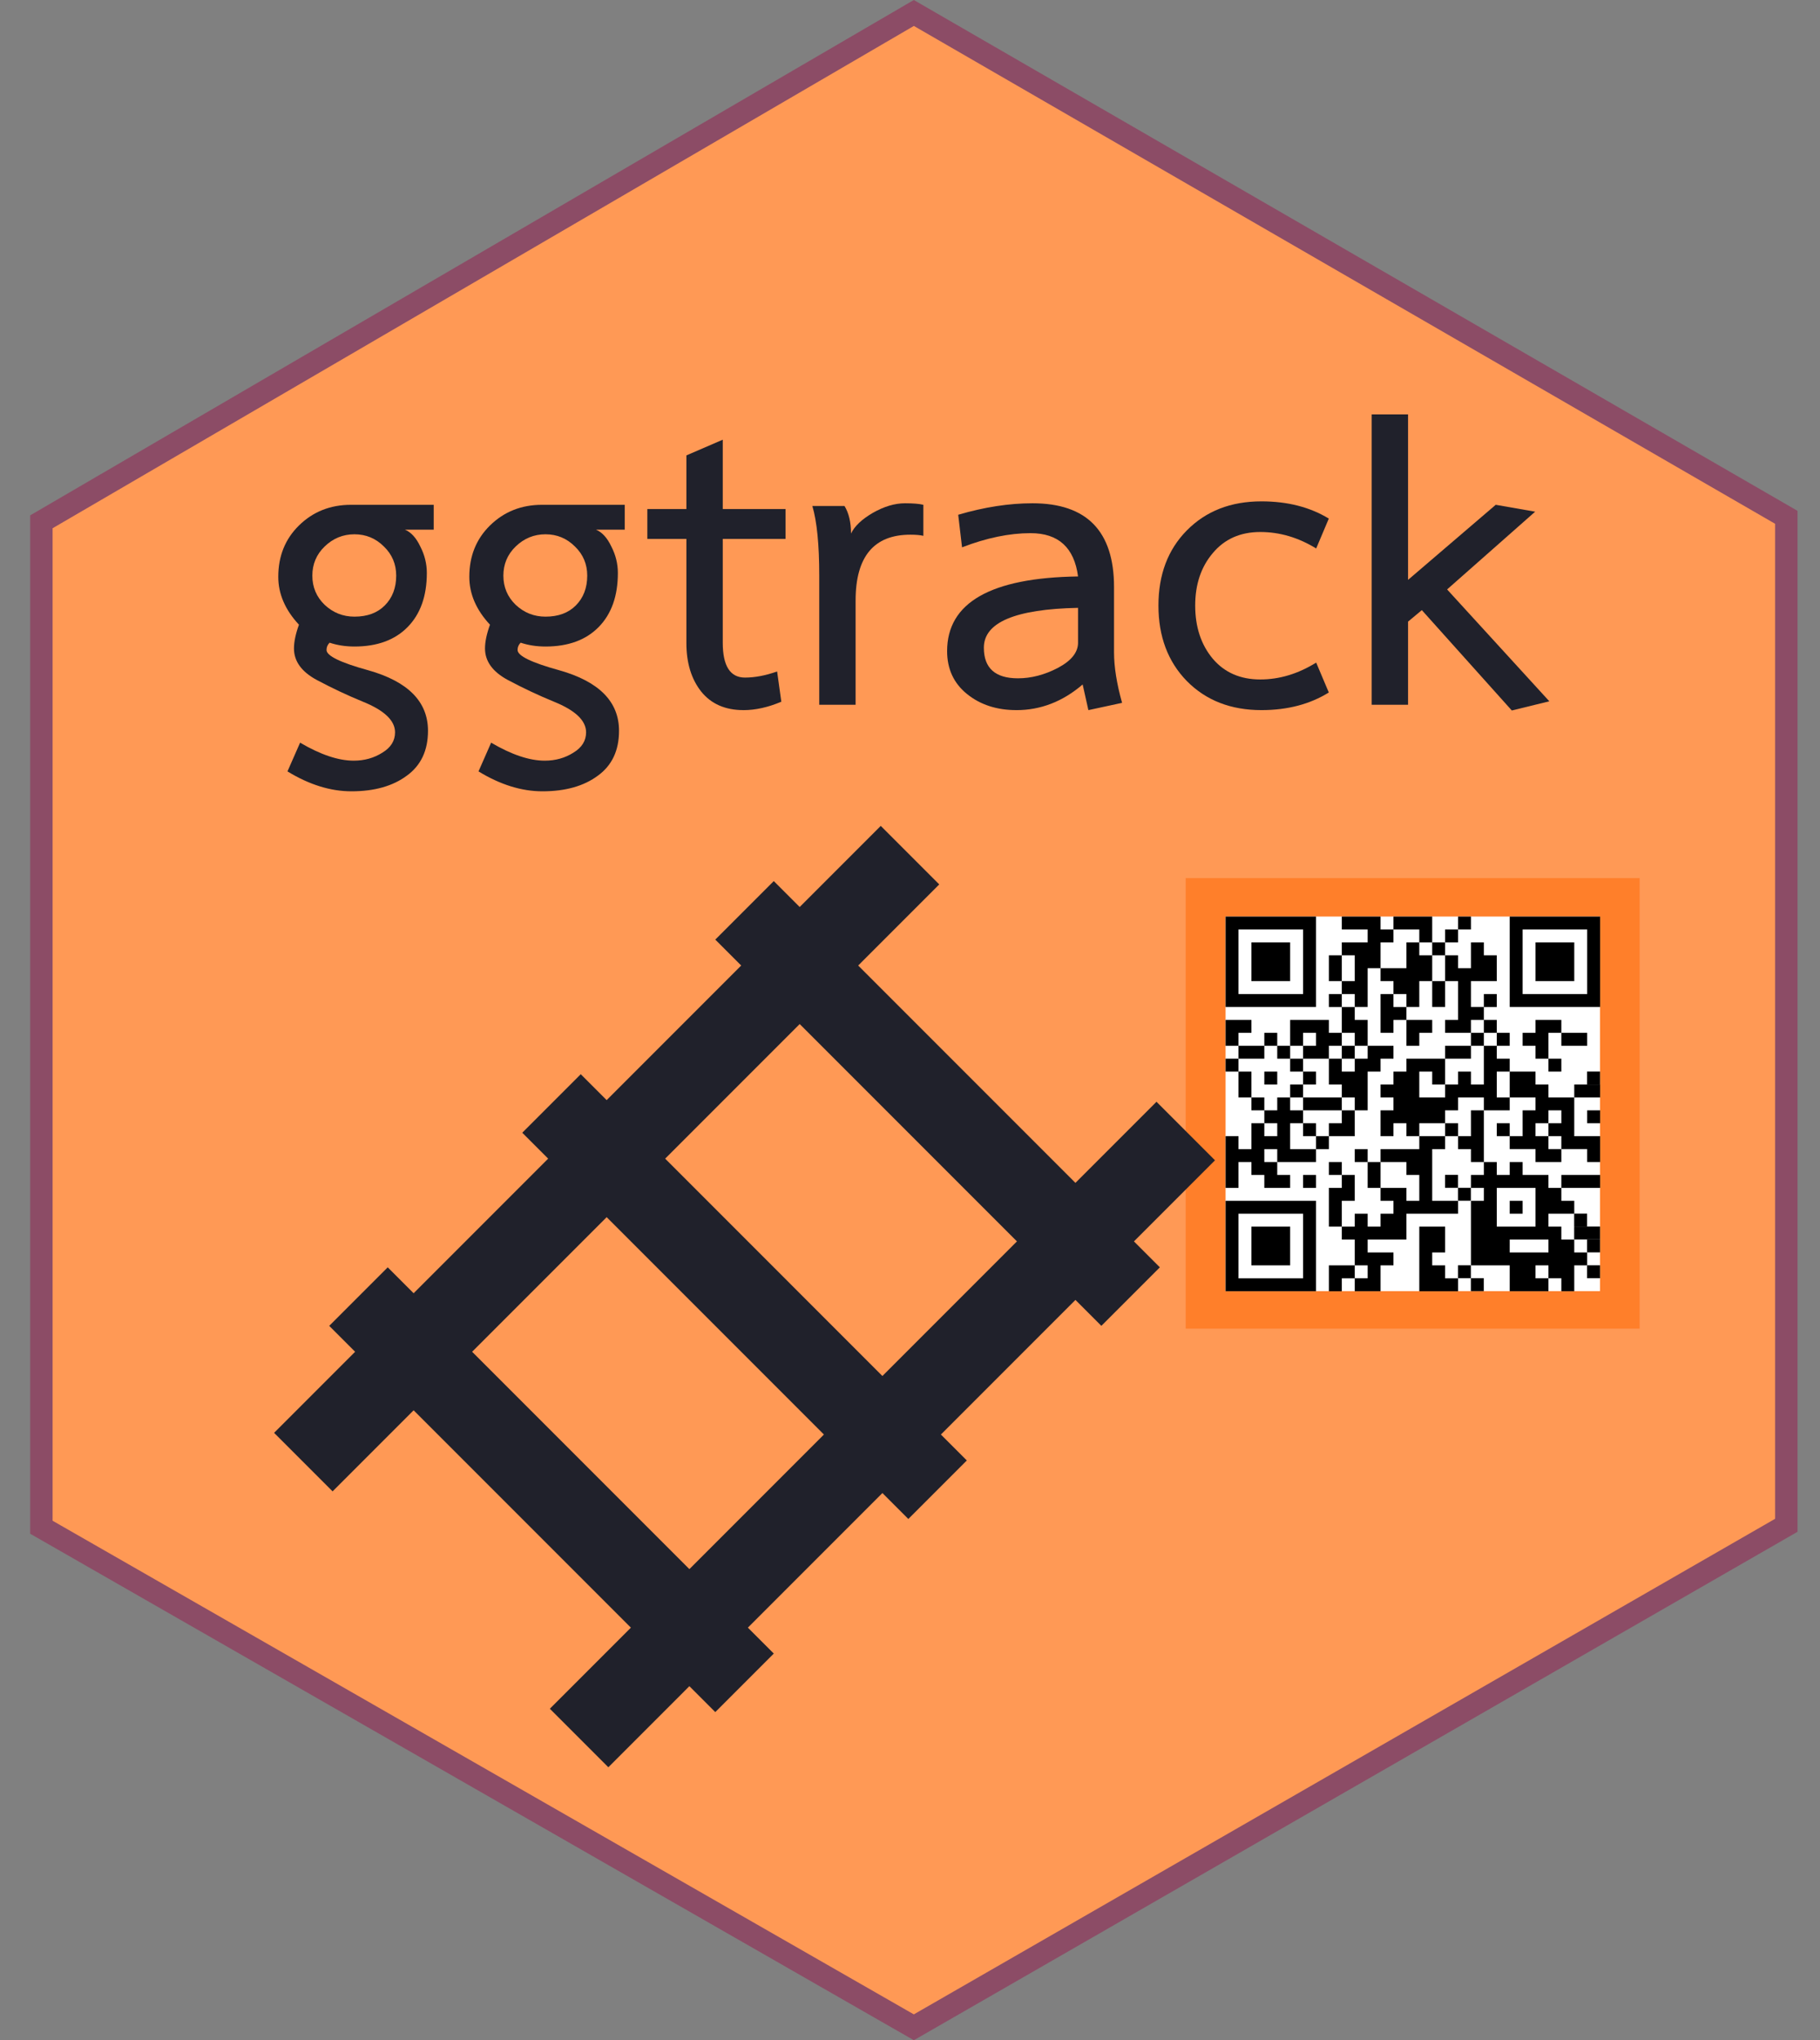 <?xml version="1.0" encoding="UTF-8" standalone="no"?>
<svg
   xmlns:dc="http://purl.org/dc/elements/1.1/"
   xmlns:cc="http://creativecommons.org/ns#"
   xmlns:rdf="http://www.w3.org/1999/02/22-rdf-syntax-ns#"
   xmlns:svg="http://www.w3.org/2000/svg"
   xmlns="http://www.w3.org/2000/svg"
   xmlns:sodipodi="http://sodipodi.sourceforge.net/DTD/sodipodi-0.dtd"
   xmlns:inkscape="http://www.inkscape.org/namespaces/inkscape"
   width="6.447cm"
   height="7.224cm"
   viewBox="0 0 60.899 68.236"
   preserveAspectRatio="none"
   version="1.1"
   id="svg2009"
   sodipodi:docname="qr.svg"
   inkscape:version="1.0.2 (e86c870879, 2021-01-15)"><rect x="0" y="0" width="60.899" height="68.236" fill="#808080" stroke="none"/>
<defs
   id="defs2013">nttnttnt</defs>
<sodipodi:namedview
   pagecolor="#ffffff"
   bordercolor="#666666"
   borderopacity="1"
   objecttolerance="10"
   gridtolerance="10"
   guidetolerance="10"
   inkscape:pageopacity="0"
   inkscape:pageshadow="2"
   inkscape:window-width="2560"
   inkscape:window-height="1372"
   id="namedview2011"
   showgrid="false"
   inkscape:zoom="2.9129767"
   inkscape:cx="52.228763"
   inkscape:cy="130.47333"
   inkscape:window-x="0"
   inkscape:window-y="34"
   inkscape:window-maximized="1"
   inkscape:current-layer="svg2009" />
nt<g
   id="g3270"
   transform="translate(-34.243,29.142)">
  <path
     style="fill:#ff9955;fill-opacity:1;stroke:#8c4c66;stroke-width:0.75;stroke-linecap:butt;stroke-linejoin:miter;stroke-miterlimit:4;stroke-dasharray:none;stroke-opacity:1"
     d="M 35.628,-11.69 V 21.937 L 64.821,38.662 94.015,21.872 v -33.712 l -29.194,-16.868 z"
     id="path995" />
  <path
     stroke="none"
     d="M 34.243,-26.915 H 95.142 V 33.984 H 34.243 Z"
     fill="none"
     id="path2"
     style="stroke-width:3.806" />
  <g
     id="g3241"
     transform="translate(-1.5,-1)">
    <rect
       style="fill:#ff7f2a;fill-opacity:1;stroke:none;stroke-width:0.699;stroke-linecap:round;stroke-linejoin:round"
       id="rect3222"
       width="15.189"
       height="15.069"
       x="75.418"
       y="1.226" />
    <g
       id="g3209"
       transform="matrix(0.432,0,0,0.432,67.31,8.27)">
      <rect
         x="21.856"
         y="-13.328"
         width="29"
         height="29"
         fill="#ffffff"
         id="rect1555" />
      <g
         id="g3194"
         transform="translate(20.122,-8.706)">
        <g
           id="Pattern"
           transform="translate(1.735,-4.622)"><path
   id="rect1557"
   style="stroke-width:4.001"
   d="m 0,0 v 4.002 4 4.002 4 4.002 4 4.002 h 28.008 v -4.002 -4 -4.002 -4 -4.002 -4 V 0 Z m 36.01,0 v 4.002 h 8.002 v 4 h -8.002 v 4.002 h 4.002 v 4 4.002 h -4.002 v 4 h 4.002 v 4.002 h 4 v -4.002 -4 -4.002 h 4.002 v -4 -4.002 h 4 v -4 h -4 V 0 Z m 16.004,4.002 h 8.002 v 4 h 4.002 v -4 V 0 H 52.014 Z m 12.004,4 v 4.002 h 4 V 8.002 Z m 4,0 h 4.002 v -4 h -4.002 z m 4.002,-4 h 4.002 V 0 h -4.002 z m -4.002,8.002 v 4 4.002 h 4.002 v 4 4.002 4 h -4.002 v 4.002 h 8.004 v -4.002 h 4 v -4 h -4 v -4.002 -4 h 8.002 v -4.002 -4 H 80.021 V 8.002 h -4 v 4.002 4 h -4.002 v -4 z m 12.004,16.004 h 4.002 v -4.002 h -4.002 z m 0,4 v 4.002 h 4.002 v -4.002 z m 4.002,4.002 v 4.002 h 4 v -4.002 z m 0,4.002 h -4.002 v 4 4.002 4 h -4 v -4 h -4.002 v 4 h -4.002 v 4.002 h -8.002 v -4.002 -4 h 4.002 v 4 h 4 v -4 -4.002 H 56.016 v 4.002 h -4.002 v 4 h -4 v 4.002 h 4 v 4 h -4 v 4.002 4 h 4 v -4 h 4.002 v 4 h 4 v -4 h 8.002 v -4.002 h 4.002 v -4 h 8.002 v 4 h 8.002 v -4 h -4 v -4.002 -4 h 4 v -4.002 h -4 z m 4,8.002 v 4 4.002 h 8.002 v 4 h -4 v 4.002 4 h -4.002 v 4.002 h 8.002 v 4.002 h 8.002 v -4.002 h -4 v -4.002 h -4.002 v -4 h 4.002 v -4.002 h 4 v 4.002 h -4 v 4 h 4 v 4.002 h 8.004 v 4.002 h 4 v -4.002 -4.002 h -8.002 v -4 -4.002 -4 h -8.002 v -4.002 h -4.002 v -4 z m 20.006,8.002 h 8.002 V 52.014 H 108.029 Z M 88.023,68.018 v -4 h -4 v 4 z m -8.002,-8.002 h -4 v 4.002 4 h -4.002 v 4.002 h 4.002 v 4.002 h 4 v -4.002 -4.002 -4 z m 0,16.006 v 4 h -4 v 4.002 h 4 v 4 h -4 v 4.002 4 4.002 4 4.002 h 12.002 v 4.002 4 h 12.004 v -4 h -4.002 v -4.002 h 4.002 v 4.002 h 4 v 4 h 4.002 v -4 -4.002 h 4.002 v -4.002 h -4.002 v -4 h -4.002 v -4.002 h -4 v -4 h 8.002 v -4.002 h -4.002 v -4 h -4 v -4.002 h -8.002 v -4 h -4.002 v 4 h -4 v -4 z m 24.006,8.002 h 12.004 V 80.021 H 104.027 Z M 72.02,68.018 v -4 h -4.002 v 4 z m -4.002,0 h -8.002 v 4.002 H 48.014 v 4.002 h 8.002 v 4 h 4 v 4.002 4 h -4 v -4 h -8.002 v 4 h 4 v 4.002 h -4 v 4 h -4.002 v -4 h -4 v 4 h -4.002 v 4.002 h 4.002 v 4 4.002 h 4 v 4.002 h -4 v 4 h 8.002 v -4 -4.002 h 4 v -4.002 h -8.002 v -4 h 12.004 v -4.002 -4 h 16.004 v -4.002 h -8.002 v -4 -4.002 -4 -4.002 h 4 z M 40.012,112.031 v -4.002 h -8.004 v 4.002 4 h 4.002 v -4 z M 36.01,96.025 v -4 -4.002 h 4.002 v -4 -4.002 h -4.002 v 4.002 h -4.002 v 4 4.002 4 z m 0,-16.004 v -4 h -4.002 v 4 z m 12.004,4.002 v -4.002 -4 h -4.002 v 4 4.002 z m -4.002,-8.002 v -4.002 h -4 v 4.002 z M 68.018,44.012 h 8.004 v -4 h -8.004 z m 8.004,-4 h 4 v -4.002 h -4 z m -8.004,-20.006 h -4 v 4 4.002 h 4 v -4.002 z m -4,0 v -4.002 -4 H 60.016 V 8.002 h -4 v 4.002 4 h -8.002 v 4.002 h 4 v 4 h 4.002 v 4.002 h 4 v -4.002 -4 z m -8.002,8.002 h -4.002 v -4.002 h -4 v 4.002 4 4.002 h 4 v -4.002 h 4.002 z m 0,4 v 4.002 4.002 h 4 v -4.002 h 4.002 v -4.002 z m -16.004,-4 h -4.002 v 4 4.002 h 4.002 v 4.002 h 4 v -4.002 -4.002 h -4 z m 4,12.004 v 4 h -4 v 4.002 h -4.002 v -4.002 h -4.002 v 4.002 4 h 4.002 v 4.002 h 4.002 v 4 h 4 v -4 -4.002 -4 h 4.002 v -4.002 h 4 v -4 z m -4,20.004 h -4.002 v 4.002 h -4.002 v 4 h 8.004 v -4 z m -8.004,8.002 h -4 v 4.002 h 4 z m -4,4.002 h -8.002 v -4.002 -4 h 4 v -4.002 h -4 v -4 h -4.002 v 4 h -4 v 4.002 h 4 v 4 h -4 v -4 H 8.002 v 4 4.002 h -4 V 68.018 H 0 v 4.002 4.002 4 4.002 h 4.002 v -4.002 -4 h 4 v 4 h 4.002 v 4.002 h 8.002 v -4.002 h -4.002 v -4 h -4 v -4.002 h 4 v 4.002 H 28.008 Z M 12.004,60.016 v -4 H 8.002 v 4 z m -4.002,-4 v -4.002 -4 h -4 v 4 4.002 z m -4,-8.002 V 44.012 H 0 v 4.002 z m 0,-4.002 h 8.002 v -4 H 4.002 Z m 0,-4 v -4.002 h 4 V 32.008 H 0 v 4.002 4.002 z m 8.002,0 h 4 v -4.002 h -4 z m 4,0 v 4 h 4.002 v -4 z m 4.002,0 h 4 v -4.002 h 4.002 v 4.002 h -4.002 v 4 h 8.002 v -4 h 4.002 V 36.01 H 32.008 V 32.008 H 20.006 v 4.002 z m 16.004,0 v 4 h 4.002 v -4 z m -12.004,4 h -4 v 4.002 h 4 z m 0,4.002 v 4 h 4.002 v -4 z m 0,4 h -4 v 4.002 h 4 z m 0,4.002 v 4 h 12.004 v -4 z m 0,8.002 v 4 h 4.002 v -4 z M 36.01,28.008 v -4.002 h -4.002 v 4.002 z m 0,-8.002 v -4.002 -4 h -4.002 v 4 4.002 z M 88.023,0 v 4.002 4 4.002 4 4.002 4 4.002 h 28.008 v -4.002 -4 -4.002 -4 -4.002 -4 V 0 Z M 4.002,4.002 H 24.006 v 4 4.002 4 4.002 4 H 4.002 v -4 -4.002 -4 -4.002 z m 88.023,0 h 20.006 v 4 4.002 4 4.002 4 H 92.025 v -4 -4.002 -4 -4.002 z m -84.023,4 v 4.002 4 4.002 H 20.006 v -4.002 -4 -4.002 z m 88.023,0 v 4.002 4 4.002 H 108.029 v -4.002 -4 -4.002 z m 0,24.006 v 4.002 h -4 v 4.002 h 4 v 4 h 4.002 v -4 -4.002 h 4 v -4.002 z m 8.002,4.002 v 4.002 h 8.004 v -4.002 z m -4,8.002 v 4.002 h 4 v -4.002 z m -88.023,4.002 v 4 h 4 v -4 z M 112.031,60.016 v 4.002 h 4 V 60.016 Z M 24.006,80.021 v 4.002 h 4.002 v -4.002 z m 60.018,4.002 h 12.002 v 4 4.002 4 H 84.023 v -4 -4.002 z M 0,88.023 v 4.002 4 4.002 4 4.002 4.002 4 h 28.008 v -4 -4.002 -4.002 -4 -4.002 -4 -4.002 z m 88.023,0 v 4.002 h 4.002 V 88.023 Z M 4.002,92.025 H 24.006 v 4 4.002 4 4.002 4.002 H 4.002 v -4.002 -4.002 -4 -4.002 z m 4,4 v 4.002 4 4.002 H 20.006 v -4.002 -4 -4.002 z m 52.014,0 v 4.002 4 4.002 4.002 4 h 12.004 v -4 h -4.002 v -4.002 h -4 v -4.002 h 4 v -4 -4.002 z m 28.008,4.002 h 12.004 v 4 H 88.023 Z"
   transform="scale(0.25)" />
<rect
   x="28"
   y="12"
   width="1"
   height="1"
   fill="#000000"
   id="rect1767" />
<rect
   x="17"
   y="20"
   width="1"
   height="1"
   fill="#000000"
   id="rect1887" />
<rect
   x="18"
   y="21"
   width="1"
   height="1"
   fill="#000000"
   id="rect1899" />
<rect
   x="27"
   y="23"
   width="1"
   height="1"
   fill="#000000"
   id="rect1931" />
<rect
   x="27"
   y="24"
   width="2"
   height="1"
   fill="#000000"
   id="rect1945" />
<rect
   x="28"
   y="25"
   width="1"
   height="1"
   fill="#000000"
   id="rect1961" />
<rect
   x="18"
   y="27"
   width="1"
   height="1"
   fill="#000000"
   id="rect1985" />
<rect
   x="28"
   y="27"
   width="1"
   height="1"
   fill="#000000"
   id="rect1991" />
<rect
   x="19"
   y="28"
   width="1"
   height="1"
   fill="#000000"
   id="rect2001" />
ntt</g>
      </g>
    </g>
  </g>
  <path
     d="m 44.393,19.759 20.3,-20.3 M 73.919,8.686 53.62,28.986 M 46.238,14.223 59.156,27.141 M 52.697,7.764 65.615,20.682 M 59.156,1.305 72.074,14.223"
     id="path4"
     style="fill:#552200;stroke:#20212b;stroke-width:2.768;stroke-miterlimit:4;stroke-dasharray:none;stroke-opacity:1" />
  <g
     aria-label="ggtrack"
     id="text999"
     style="font-style:normal;font-weight:normal;font-size:25.468px;line-height:1.25;font-family:sans-serif;letter-spacing:0px;word-spacing:0px;fill:#20212b;fill-opacity:1;stroke:none;stroke-width:0.955"
     transform="matrix(0.503,0,0,0.503,30.047,30.914)">
    <path
       d="m 26.854,-81.042 q 0,-2.063 1.375,-3.413 1.401,-1.375 3.464,-1.375 h 5.501 v 1.655 h -1.91 q 0.611,0.255 1.019,1.121 0.433,0.84 0.433,1.757 0,2.292 -1.273,3.591 -1.273,1.299 -3.54,1.299 -0.891,0 -1.655,-0.255 -0.204,0.204 -0.204,0.484 0,0.586 2.776,1.35 3.973,1.121 3.973,4.024 0,1.961 -1.401,2.98 -1.401,1.044 -3.693,1.044 -2.088,0 -4.253,-1.324 l 0.84,-1.91 q 2.037,1.197 3.566,1.197 1.07,0 1.91,-0.535 0.84,-0.509 0.84,-1.35 0,-1.172 -2.139,-2.037 -1.554,-0.637 -3.082,-1.452 -1.503,-0.815 -1.503,-2.088 0,-0.662 0.331,-1.579 -1.375,-1.477 -1.375,-3.184 z m 5.068,2.649 q 1.273,0 2.012,-0.739 0.764,-0.764 0.764,-1.987 0,-1.146 -0.815,-1.936 -0.815,-0.815 -1.961,-0.815 -1.146,0 -1.987,0.815 -0.815,0.79 -0.815,1.936 0,1.146 0.815,1.936 0.84,0.79 1.987,0.79 z"
       style="font-style:normal;font-variant:normal;font-weight:bold;font-stretch:normal;font-size:25.468px;font-family:Laksaman;-inkscape-font-specification:'Laksaman, Bold';font-variant-ligatures:normal;font-variant-caps:normal;font-variant-numeric:normal;font-variant-east-asian:normal;fill:#20212b;fill-opacity:1;stroke-width:0.955"
       id="path1023" />
    <path
       d="m 39.562,-81.042 q 0,-2.063 1.375,-3.413 1.401,-1.375 3.464,-1.375 h 5.501 v 1.655 H 47.992 q 0.611,0.255 1.019,1.121 0.433,0.84 0.433,1.757 0,2.292 -1.273,3.591 -1.273,1.299 -3.54,1.299 -0.891,0 -1.655,-0.255 -0.204,0.204 -0.204,0.484 0,0.586 2.776,1.35 3.973,1.121 3.973,4.024 0,1.961 -1.401,2.98 -1.401,1.044 -3.693,1.044 -2.088,0 -4.253,-1.324 l 0.84,-1.91 q 2.037,1.197 3.566,1.197 1.07,0 1.91,-0.535 0.84,-0.509 0.84,-1.35 0,-1.172 -2.139,-2.037 -1.554,-0.637 -3.082,-1.452 -1.503,-0.815 -1.503,-2.088 0,-0.662 0.331,-1.579 -1.375,-1.477 -1.375,-3.184 z m 5.068,2.649 q 1.273,0 2.012,-0.739 0.764,-0.764 0.764,-1.987 0,-1.146 -0.815,-1.936 -0.815,-0.815 -1.961,-0.815 -1.146,0 -1.987,0.815 -0.815,0.79 -0.815,1.936 0,1.146 0.815,1.936 0.84,0.79 1.987,0.79 z"
       style="font-style:normal;font-variant:normal;font-weight:bold;font-stretch:normal;font-size:25.468px;font-family:Laksaman;-inkscape-font-specification:'Laksaman, Bold';font-variant-ligatures:normal;font-variant-caps:normal;font-variant-numeric:normal;font-variant-east-asian:normal;fill:#20212b;fill-opacity:1;stroke-width:0.955"
       id="path1025" />
    <path
       d="m 57.797,-72.179 q -1.808,0 -2.801,-1.222 -0.993,-1.248 -0.993,-3.234 v -6.927 H 51.405 v -1.987 h 2.598 v -3.566 l 2.419,-1.044 v 4.61 h 4.177 v 1.987 h -4.177 v 6.902 q 0,2.318 1.477,2.318 0.993,0 2.139,-0.407 l 0.28,2.012 q -1.324,0.56 -2.521,0.56 z"
       style="font-style:normal;font-variant:normal;font-weight:bold;font-stretch:normal;font-size:25.468px;font-family:Laksaman;-inkscape-font-specification:'Laksaman, Bold';font-variant-ligatures:normal;font-variant-caps:normal;font-variant-numeric:normal;font-variant-east-asian:normal;fill:#20212b;fill-opacity:1;stroke-width:0.955"
       id="path1027" />
    <path
       d="m 64.954,-83.92 q 0.357,-0.739 1.452,-1.375 1.121,-0.637 2.139,-0.637 0.815,0 1.222,0.102 v 2.063 q -0.306,-0.076 -0.866,-0.076 -3.642,0 -3.642,4.381 v 6.927 h -2.419 v -8.608 q 0,-3.056 -0.458,-4.61 h 2.139 q 0.433,0.713 0.433,1.834 z"
       style="font-style:normal;font-variant:normal;font-weight:bold;font-stretch:normal;font-size:25.468px;font-family:Laksaman;-inkscape-font-specification:'Laksaman, Bold';font-variant-ligatures:normal;font-variant-caps:normal;font-variant-numeric:normal;font-variant-east-asian:normal;fill:#20212b;fill-opacity:1;stroke-width:0.955"
       id="path1029" />
    <path
       d="m 75.956,-72.179 q -1.961,0 -3.285,-1.07 -1.324,-1.07 -1.324,-2.852 0,-4.839 8.71,-4.966 -0.382,-2.878 -3.158,-2.878 -2.114,0 -4.559,0.942 l -0.255,-2.165 q 2.598,-0.764 4.941,-0.764 5.425,0 5.425,5.578 v 4.33 q 0,1.452 0.535,3.362 l -2.241,0.484 -0.382,-1.706 q -1.987,1.706 -4.406,1.706 z m 4.1,-4.482 v -2.318 q -6.265,0.127 -6.265,2.649 0,2.037 2.267,2.037 1.324,0 2.649,-0.688 1.35,-0.713 1.35,-1.681 z"
       style="font-style:normal;font-variant:normal;font-weight:bold;font-stretch:normal;font-size:25.468px;font-family:Laksaman;-inkscape-font-specification:'Laksaman, Bold';font-variant-ligatures:normal;font-variant-caps:normal;font-variant-numeric:normal;font-variant-east-asian:normal;fill:#20212b;fill-opacity:1;stroke-width:0.955"
       id="path1031" />
    <path
       d="m 87.85,-79.132 q 0,2.139 1.172,3.54 1.172,1.375 3.158,1.375 1.91,0 3.718,-1.121 l 0.84,1.987 q -1.885,1.172 -4.482,1.172 -3.056,0 -4.966,-1.936 -1.885,-1.936 -1.885,-5.017 0,-3.082 1.885,-4.992 1.91,-1.936 4.966,-1.936 2.598,0 4.482,1.146 l -0.84,1.987 q -1.783,-1.095 -3.718,-1.095 -1.987,0 -3.158,1.401 -1.172,1.375 -1.172,3.489 z"
       style="font-style:normal;font-variant:normal;font-weight:bold;font-stretch:normal;font-size:25.468px;font-family:Laksaman;-inkscape-font-specification:'Laksaman, Bold';font-variant-ligatures:normal;font-variant-caps:normal;font-variant-numeric:normal;font-variant-east-asian:normal;fill:#20212b;fill-opacity:1;stroke-width:0.955"
       id="path1033" />
    <path
       d="m 111.408,-72.765 -2.496,0.611 -5.985,-6.673 -0.917,0.764 v 5.527 h -2.419 v -19.305 h 2.419 v 11.002 l 5.832,-4.992 2.623,0.458 -5.858,5.17 z"
       style="font-style:normal;font-variant:normal;font-weight:bold;font-stretch:normal;font-size:25.468px;font-family:Laksaman;-inkscape-font-specification:'Laksaman, Bold';font-variant-ligatures:normal;font-variant-caps:normal;font-variant-numeric:normal;font-variant-east-asian:normal;fill:#20212b;fill-opacity:1;stroke-width:0.955"
       id="path1035" />
  </g>
</g>
n</svg>
